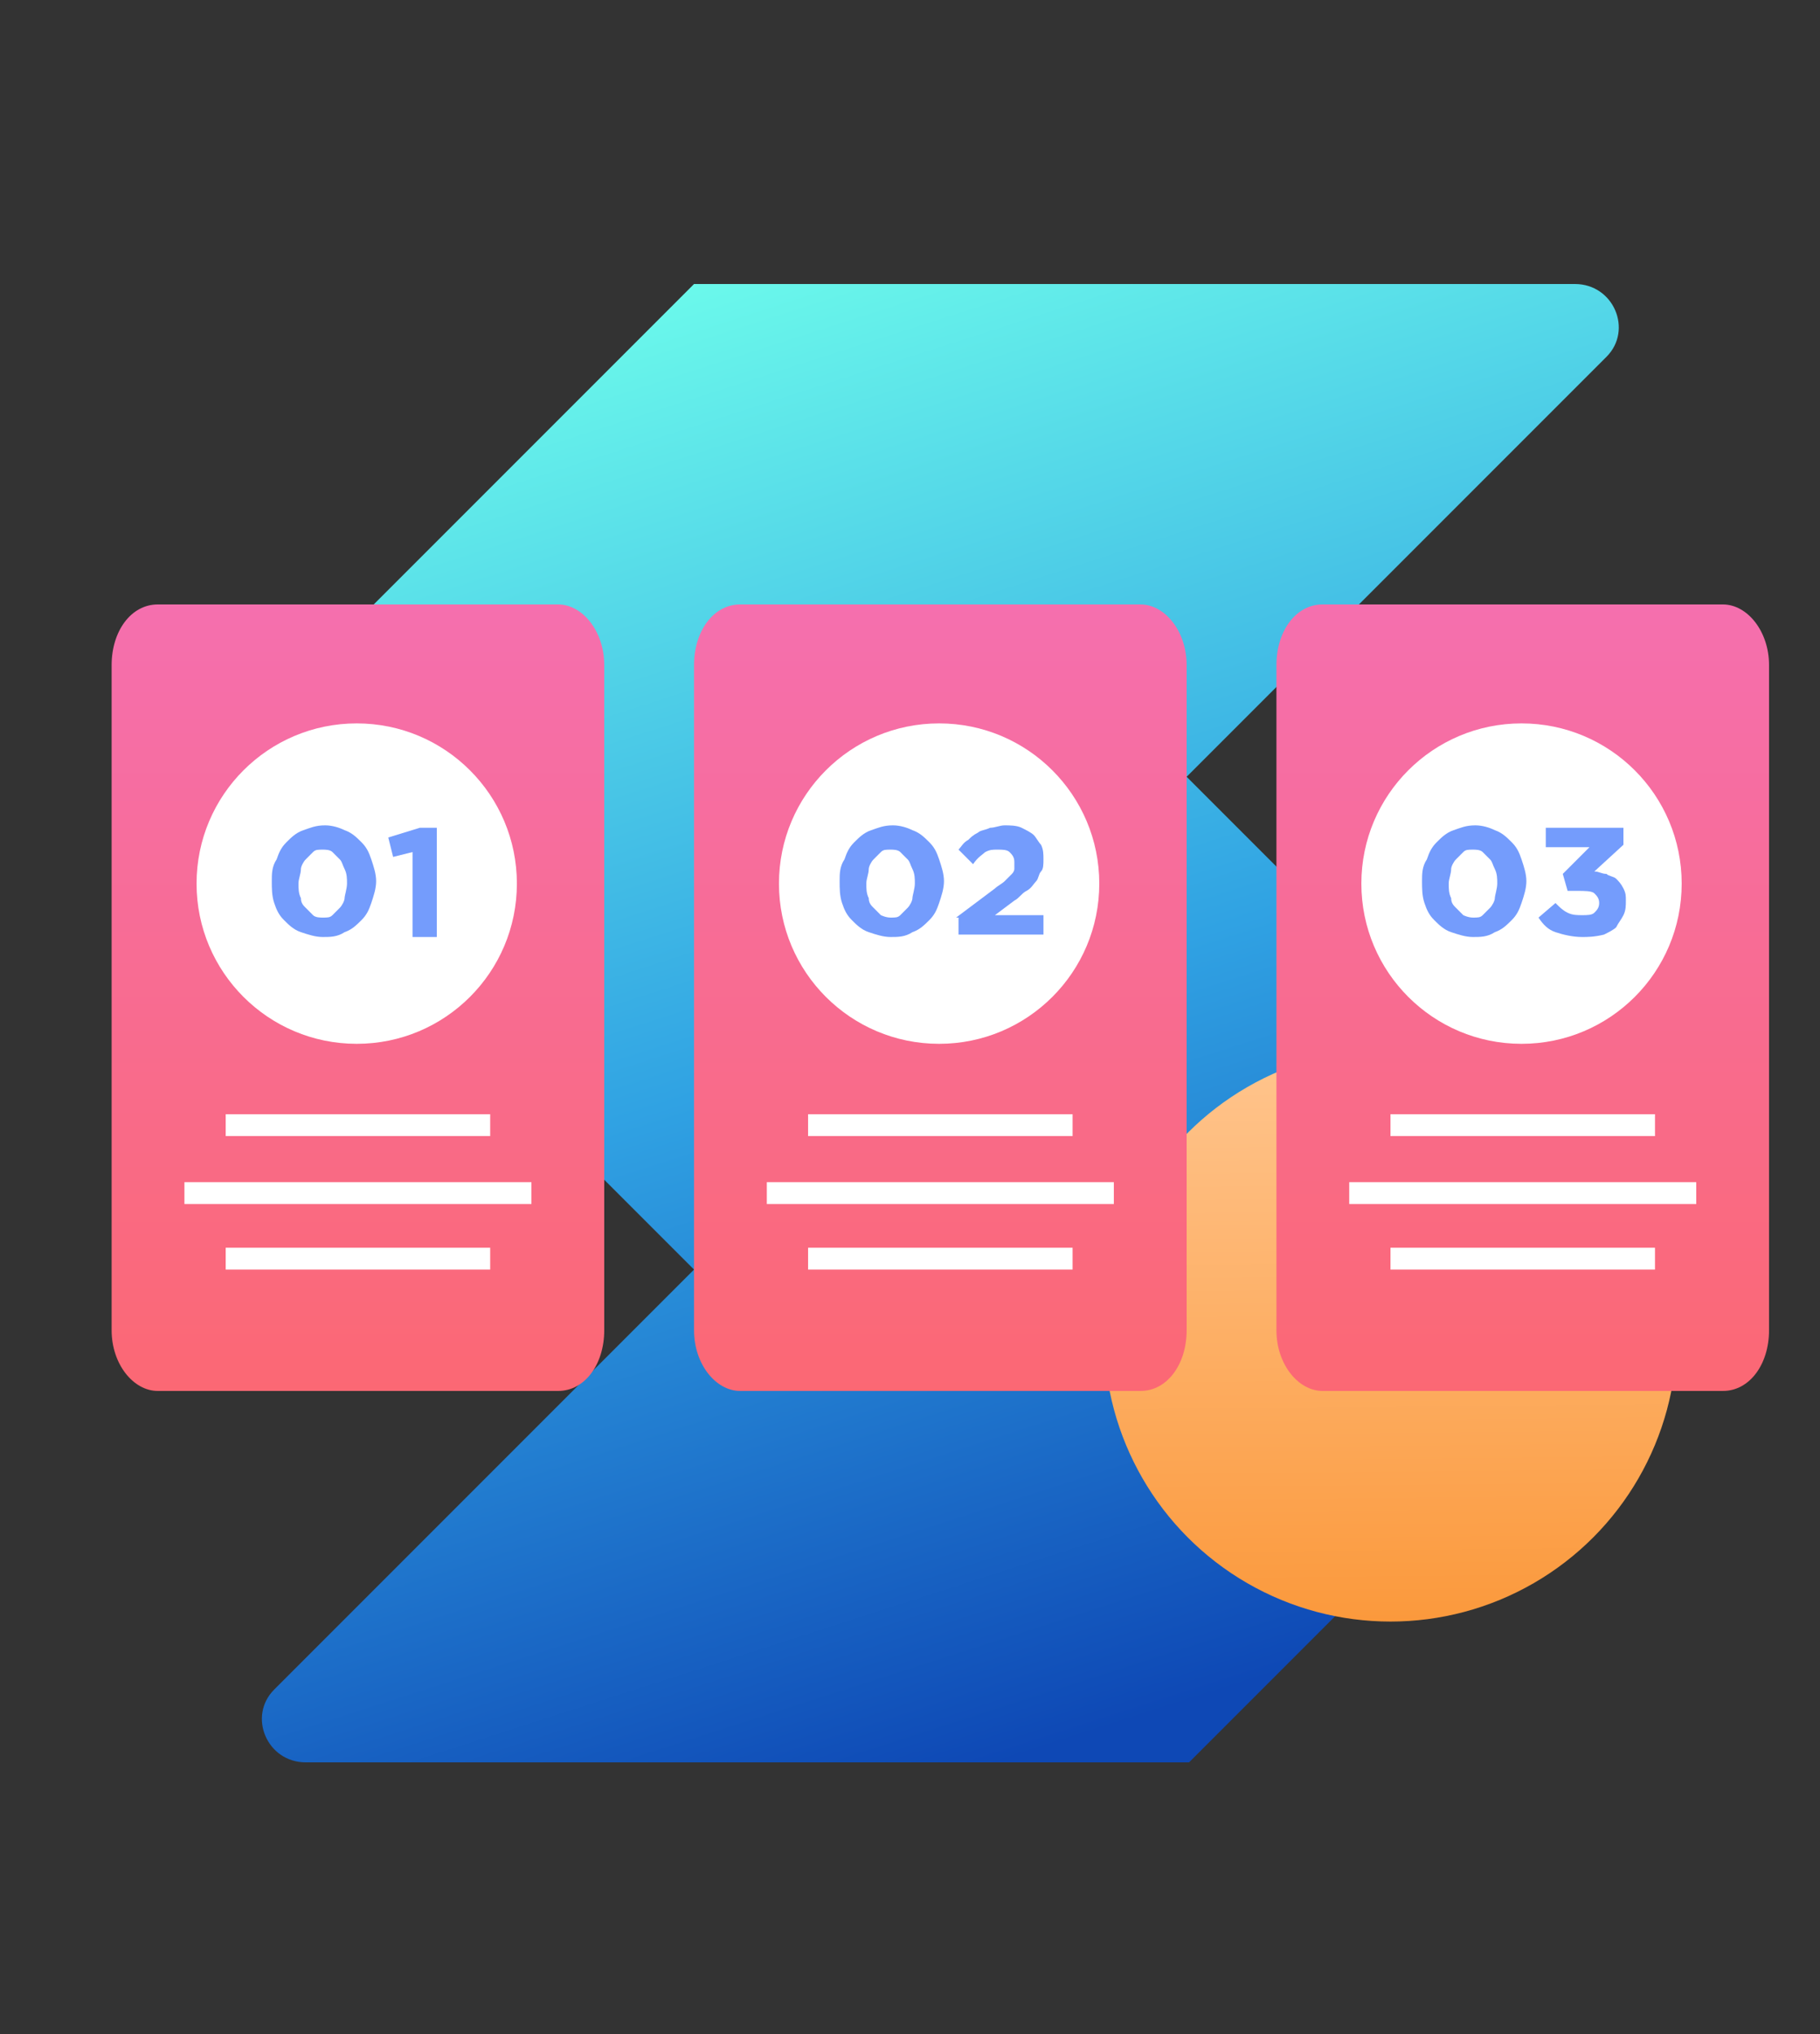 <svg xmlns="http://www.w3.org/2000/svg" xmlns:xlink="http://www.w3.org/1999/xlink" enable-background="new 0 0 75 83.8" viewBox="0 0 75 83.8"><rect x="0" y="0" width="75" height="83.8" fill="#333333" stroke="none"/><linearGradient id="a" x1="251.659" x2="270.659" y1="159.563" y2="218.563" gradientUnits="userSpaceOnUse"><stop offset="0" stop-color="#0f39c3"/><stop offset="1" stop-color="#fa96d3"/></linearGradient><linearGradient id="b"><stop offset="0" stop-color="#fb6874"/><stop offset="1" stop-color="#f56fae"/></linearGradient><linearGradient id="c" x1="227.112" x2="227.112" y1="219.19" y2="195.524" gradientTransform="matrix(1 -.009 .009 1 8.729 -5.296)" gradientUnits="userSpaceOnUse" xlink:href="#b"/><linearGradient id="d"><stop offset="0" stop-color="#f2f2f2"/><stop offset="1" stop-color="#b3b3b3"/></linearGradient><linearGradient id="e" x1="269.087" x2="289.42" y1="184.576" y2="204.564" gradientUnits="userSpaceOnUse" xlink:href="#d"/><linearGradient id="f"><stop offset="0" stop-color="#30a2e3"/><stop offset="1" stop-color="#2fddd1"/></linearGradient><linearGradient id="g" x1="271.163" x2="289.358" y1="178.848" y2="178.848" gradientUnits="userSpaceOnUse" xlink:href="#f"/><linearGradient id="h"><stop offset=".001" stop-color="#fb993c"/><stop offset=".999" stop-color="#ffc58e"/></linearGradient><linearGradient id="i" x1="274.368" x2="286.154" y1="199.962" y2="199.962" gradientUnits="userSpaceOnUse" xlink:href="#h"/><linearGradient id="j" x1="233.921" x2="254.762" y1="184.326" y2="204.814" gradientUnits="userSpaceOnUse" xlink:href="#d"/><linearGradient id="k" x1="233.751" x2="251.946" y1="178.848" y2="178.848" gradientUnits="userSpaceOnUse" xlink:href="#f"/><linearGradient id="l" x1="236.955" x2="248.742" y1="199.962" y2="199.962" gradientUnits="userSpaceOnUse" xlink:href="#h"/><linearGradient id="m" x1="250.218" x2="272.874" y1="185.123" y2="207.396" gradientUnits="userSpaceOnUse" xlink:href="#d"/><linearGradient id="n" x1="250.884" x2="272.226" y1="177.231" y2="177.231" gradientUnits="userSpaceOnUse" xlink:href="#f"/><linearGradient id="o" x1="254.642" x2="268.467" y1="202.583" y2="202.583" gradientUnits="userSpaceOnUse" xlink:href="#h"/><linearGradient id="p" x1="28.895" x2="47.895" y1="11.483" y2="70.483" gradientUnits="userSpaceOnUse"><stop offset="0" stop-color="#6bf9eb"/><stop offset=".516" stop-color="#30a2e3"/><stop offset="1" stop-color="#0e48b5"/></linearGradient><linearGradient id="q" x1="48.1" x2="48.1" y1="72.556" y2="48.89" gradientTransform="matrix(1 -.009 .009 1 8.729 -5.296)" gradientUnits="userSpaceOnUse" xlink:href="#h"/><linearGradient id="r" x1="14.746" x2="14.746" y1="57.262" y2="24.912" gradientUnits="userSpaceOnUse" xlink:href="#b"/><linearGradient id="s" x1="38.746" x2="38.746" y1="57.262" y2="24.912" gradientUnits="userSpaceOnUse" xlink:href="#b"/><linearGradient id="t" x1="62.746" x2="62.746" y1="57.262" y2="24.912" gradientUnits="userSpaceOnUse" xlink:href="#b"/><path fill="url(#a)" d="m289.5 200.3c0-1.6-.6-3.1-1.8-4.3l-16-16 17.3-17.3c1.1-1.1.3-3-1.3-3h-36.4l-16 16c-1.2 1.2-1.8 2.8-1.8 4.3 0 1.6.6 3.1 1.8 4.3l16 16-17.3 17.3c-1.1 1.1-.3 3 1.3 3h36.4l16-16c.3-.3.6-.6.8-1 .7-.9 1-2.1 1-3.3z"/><circle cx="237.6" cy="200.1" r="11.8" fill="url(#c)"/><path fill="#fff" d="m269.6 183.6v19.6c0 1.5 1.2 2.8 2.8 2.8h13.7c1.5 0 2.8-1.2 2.8-2.8v-19.6z"/><path fill="url(#e)" d="m270 184.5v18.9c0 1.1.9 2.1 2.1 2.1h14.4c1.1 0 2.1-.9 2.1-2.1v-18.9h.9v18.9c0 1.6-1.3 2.9-2.9 2.9h-14.4c-1.6 0-2.9-1.3-2.9-2.9v-18.9"/><path fill="url(#g)" d="m287.3 173.2h-14c-1.2 0-2.1.9-2.1 2.1v9.2h18.2v-9.2c0-1.2-1-2.1-2.1-2.1z"/><path fill="#fff" d="m281.6 177.1c-.3-.2-.6-.4-.9-.5v1.6c1.1.4 1.5.9 1.5 1.7 0 .8-.6 1.4-1.5 1.5v.8h-.7v-.8c-.6-.1-1.2-.3-1.7-.8l.5-.7c.4.3.7.6 1.2.6v-1.5c-1-.4-1.5-.8-1.5-1.7 0-.8.6-1.4 1.5-1.5v-.5h.6v.5c.5.1 1 .3 1.4.6zm-1.6.9v-1.4c-.4.1-.6.3-.6.7.1.2.2.4.6.7zm.7 1.2v1.5c.4-.1.6-.3.6-.7 0-.4-.2-.6-.6-.8z"/><g fill="#ccc"><path d="m274.3 187.9h11.8v.8h-11.8z"/><path d="m274.3 190.2h11.8v.8h-11.8z"/><path d="m284 193.3h-9.7v-.8h11.9v.8z"/><path d="m274.3 194.9h11.8v.8h-11.8z"/></g><path fill="url(#i)" d="m285.6 202.3h-10.7c-.3 0-.5-.2-.5-.5v-3.7c0-.3.2-.5.5-.5h10.7c.3 0 .5.2.5.5v3.7c.1.3-.2.5-.5.5z"/><path fill="#fff" d="m234.2 183.6v19.6c0 1.5 1.2 2.8 2.8 2.8h14.7c1.5 0 2.8-1.2 2.8-2.8v-19.6z"/><path fill="url(#j)" d="m234.6 184.5v18.9c0 1.1.9 2.1 2.1 2.1h15.3c1.1 0 2.1-.9 2.1-2.1v-18.9h.9v18.9c0 1.6-1.3 2.9-2.9 2.9h-15.4c-1.6 0-2.9-1.3-2.9-2.9v-18.9"/><path fill="url(#k)" d="m249.8 173.2h-14c-1.2 0-2.1.9-2.1 2.1v9.2h18.2v-9.2c0-1.2-.9-2.1-2.1-2.1z"/><path fill="#fff" d="m244.2 177.1c-.3-.2-.6-.4-.9-.5v1.6c1.1.4 1.5.9 1.5 1.7 0 .8-.6 1.4-1.5 1.5v.8h-.6v-.8c-.6-.1-1.2-.3-1.7-.8l.5-.7c.4.3.7.6 1.2.6v-1.5c-1-.4-1.5-.8-1.5-1.7 0-.8.6-1.4 1.5-1.5v-.5h.6v.5c.5.1 1 .3 1.4.6zm-1.6.9v-1.4c-.4.1-.6.3-.6.7.1.2.2.4.6.7zm.6 1.2v1.5c.4-.1.6-.3.6-.7.1-.4-.1-.6-.6-.8z"/><path fill="#ccc" d="m236.9 187.9h11.8v.8h-11.8z"/><path fill="#ccc" d="m236.9 190.2h11.8v.8h-11.8z"/><path fill="#ccc" d="m246.6 193.3h-9.7v-.8h11.9v.8z"/><path fill="#ccc" d="m236.9 194.9h11.8v.8h-11.8z"/><path fill="url(#l)" d="m248.2 202.3h-10.7c-.3 0-.5-.2-.5-.5v-3.7c0-.3.2-.5.5-.5h10.7c.3 0 .5.2.5.5v3.7c0 .3-.2.5-.5.5z"/><path fill="#fff" d="m251.4 183.4v23c0 1.8 1.5 3.3 3.3 3.3h13.8c1.8 0 3.3-1.5 3.3-3.3v-23z"/><path fill="url(#m)" d="m251.9 184.4v22.2c0 1.3 1.1 2.4 2.4 2.4h14.5c1.3 0 2.4-1.1 2.4-2.4v-22.2h1v22.2c0 1.9-1.5 3.4-3.4 3.4h-14.5c-1.9 0-3.4-1.5-3.4-3.4v-22.2"/><path fill="url(#n)" d="m269.8 170h-16.4c-1.4 0-2.5 1.1-2.5 2.5v11.9h21.3v-11.9c0-1.4-1.1-2.5-2.4-2.5z"/><path fill="#fff" d="m263.1 175.7c-.3-.3-.7-.5-1.1-.6v1.9c1.3.5 1.8 1.1 1.8 2 0 1-.7 1.7-1.8 1.8v1h-.8v-1c-.7-.1-1.4-.4-2-.9l.6-.8c.4.4.9.7 1.4.8v-2c-1.2-.5-1.7-1-1.7-1.9 0-1 .7-1.6 1.7-1.8v-.6h.8v.6c.6.1 1.2.3 1.6.7zm-1.8 1.1v-1.6c-.5.1-.7.4-.7.8 0 .3.2.5.7.8zm.7 1.4v1.7c.5-.1.7-.4.7-.8 0-.4-.1-.6-.7-.9z"/><path fill="#ccc" d="m254.6 188.4h13.9v.9h-13.9z"/><path fill="#ccc" d="m254.6 191.1h13.9v.9h-13.9z"/><path fill="#ccc" d="m266 194.8h-11.4v-.9h13.9v.9z"/><path fill="#ccc" d="m254.6 196.6h13.9v.9h-13.9z"/><path fill="url(#o)" d="m267.8 205.4h-12.6c-.4 0-.6-.3-.6-.6v-4.3c0-.4.3-.6.6-.6h12.6c.4 0 .6.3.6.6v4.3c.1.3-.2.6-.6.6z"/><path fill="url(#p)" d="m66.7 52.3c0-1.6-.6-3.1-1.8-4.3l-16-16 17.3-17.3c1.1-1.1.3-3-1.3-3h-36.3l-16 16c-1.2 1.2-1.8 2.8-1.8 4.3 0 1.6.6 3.1 1.8 4.3l16 16-17.3 17.3c-1.1 1.1-.3 3 1.3 3h36.4l16-16c.3-.3.6-.6.8-1 .6-1 .9-2.2.9-3.3z"/><circle cx="57.3" cy="55" r="11.8" fill="url(#q)"/><path fill="url(#r)" d="m6.5 24.9c-1.1 0-1.9 1.1-1.9 2.5v27.4c0 1.4.9 2.5 1.9 2.5h16.5c1.1 0 1.9-1.1 1.9-2.5v-27.4c0-1.4-.9-2.5-1.9-2.5z"/><circle cx="14.7" cy="36.4" r="6.6" fill="#fff"/><path fill="#749cfc" d="m13.3 38.6c-.3 0-.6-.1-.9-.2s-.5-.3-.7-.5-.3-.4-.4-.7-.1-.6-.1-.9c0-.3 0-.6.2-.9.1-.3.2-.5.4-.7s.4-.4.7-.5.5-.2.9-.2c.3 0 .6.1.8.2.3.1.5.3.7.5s.3.4.4.7.2.6.2.9c0 .3-.1.6-.2.9s-.2.5-.4.7-.4.4-.7.5c-.3.2-.6.2-.9.2zm0-.8c.2 0 .3 0 .4-.1s.2-.2.3-.3.2-.3.2-.4.1-.4.1-.6c0-.2 0-.4-.1-.6s-.1-.3-.2-.4-.2-.2-.3-.3-.3-.1-.4-.1c-.2 0-.3 0-.4.1s-.2.2-.3.3-.2.3-.2.4c0 .2-.1.4-.1.6 0 .2 0 .4.1.6 0 .2.1.3.2.4s.2.2.3.3.3.1.4.1z"/><path fill="#749cfc" d="m17 35.1-.8.2-.2-.8 1.3-.4h.7v4.5h-1z"/><path fill="#fff" d="m9.3 45.9h10.9v.9h-10.9z"/><path fill="#fff" d="m7.6 48.7h14.3v.9h-14.3z"/><path fill="#fff" d="m9.3 51.4h10.9v.9h-10.9z"/><path fill="url(#s)" d="m30.5 24.9c-1.1 0-1.9 1.1-1.9 2.5v27.4c0 1.4.9 2.5 1.9 2.5h16.5c1.1 0 1.9-1.1 1.9-2.5v-27.4c0-1.4-.9-2.5-1.9-2.5z"/><circle cx="38.7" cy="36.4" r="6.6" fill="#fff"/><path fill="#749cfc" d="m36.7 38.6c-.3 0-.6-.1-.9-.2s-.5-.3-.7-.5-.3-.4-.4-.7-.1-.6-.1-.9c0-.3 0-.6.2-.9.1-.3.2-.5.4-.7s.4-.4.7-.5.5-.2.9-.2c.3 0 .6.1.8.2.3.1.5.3.7.5s.3.4.4.7.2.6.2.9c0 .3-.1.6-.2.9s-.2.5-.4.7-.4.4-.7.5c-.3.2-.6.2-.9.2zm0-.8c.2 0 .3 0 .4-.1l.3-.3c.1-.1.2-.3.2-.4s.1-.4.1-.6c0-.2 0-.4-.1-.6s-.1-.3-.2-.4-.2-.2-.3-.3-.3-.1-.4-.1c-.2 0-.3 0-.4.1s-.2.2-.3.3-.2.3-.2.4c0 .2-.1.4-.1.6 0 .2 0 .4.1.6 0 .2.1.3.2.4l.3.3s.2.1.4.1z"/><path fill="#749cfc" d="m39.4 37.8 1.6-1.2c.1-.1.3-.2.4-.3s.2-.2.3-.3.1-.2.1-.2c0-.1 0-.2 0-.3 0-.2-.1-.3-.2-.4s-.3-.1-.5-.1-.3 0-.5.1c-.1.1-.3.2-.5.5l-.6-.6c.1-.1.2-.3.4-.4.1-.1.2-.2.4-.3.1-.1.3-.1.5-.2.2 0 .4-.1.6-.1s.5 0 .7.1.4.2.5.3.2.3.3.4c.1.2.1.4.1.6 0 .2 0 .4-.1.5s-.1.3-.2.4-.2.3-.4.4-.3.3-.5.4l-.8.6h2v.8h-3.5v-.7z"/><path fill="#fff" d="m33.3 45.9h10.9v.9h-10.9z"/><path fill="#fff" d="m31.6 48.7h14.3v.9h-14.3z"/><path fill="#fff" d="m33.3 51.4h10.9v.9h-10.9z"/><path fill="url(#t)" d="m54.5 24.9c-1.1 0-1.9 1.1-1.9 2.5v27.4c0 1.4.9 2.5 1.9 2.5h16.5c1.1 0 1.9-1.1 1.9-2.5v-27.4c0-1.4-.9-2.5-1.9-2.5z"/><circle cx="62.7" cy="36.4" r="6.6" fill="#fff"/><path fill="#749cfc" d="m60.7 38.6c-.3 0-.6-.1-.9-.2s-.5-.3-.7-.5-.3-.4-.4-.7-.1-.6-.1-.9c0-.3 0-.6.2-.9.1-.3.2-.5.4-.7s.4-.4.7-.5.5-.2.9-.2c.3 0 .6.1.8.2.3.1.5.3.7.5s.3.4.4.7.2.6.2.9c0 .3-.1.6-.2.9s-.2.5-.4.7-.4.4-.7.5c-.3.2-.6.2-.9.2zm0-.8c.2 0 .3 0 .4-.1l.3-.3c.1-.1.2-.3.2-.4s.1-.4.1-.6c0-.2 0-.4-.1-.6s-.1-.3-.2-.4-.2-.2-.3-.3-.3-.1-.4-.1c-.2 0-.3 0-.4.1s-.2.2-.3.3-.2.3-.2.4c0 .2-.1.4-.1.6 0 .2 0 .4.1.6 0 .2.1.3.2.4l.3.3s.2.1.4.1z"/><path fill="#749cfc" d="m65.2 38.6c-.4 0-.8-.1-1.1-.2s-.5-.3-.7-.6l.7-.6c.2.2.3.3.5.4s.4.1.6.1.4 0 .5-.1.2-.2.2-.4c0-.2-.1-.3-.2-.4s-.4-.1-.7-.1h-.4l-.2-.7 1.1-1.1h-1.8v-.8h3.2v.7l-1.2 1.1c.2 0 .3.1.5.1.1.1.3.1.4.2s.2.2.3.4.1.3.1.5c0 .2 0 .4-.1.6s-.2.3-.3.5c-.1.1-.3.2-.5.3-.4.1-.7.1-.9.1z"/><path fill="#fff" d="m57.3 45.9h10.9v.9h-10.9z"/><path fill="#fff" d="m55.6 48.7h14.3v.9h-14.3z"/><path fill="#fff" d="m57.3 51.4h10.9v.9h-10.9z"/></svg>